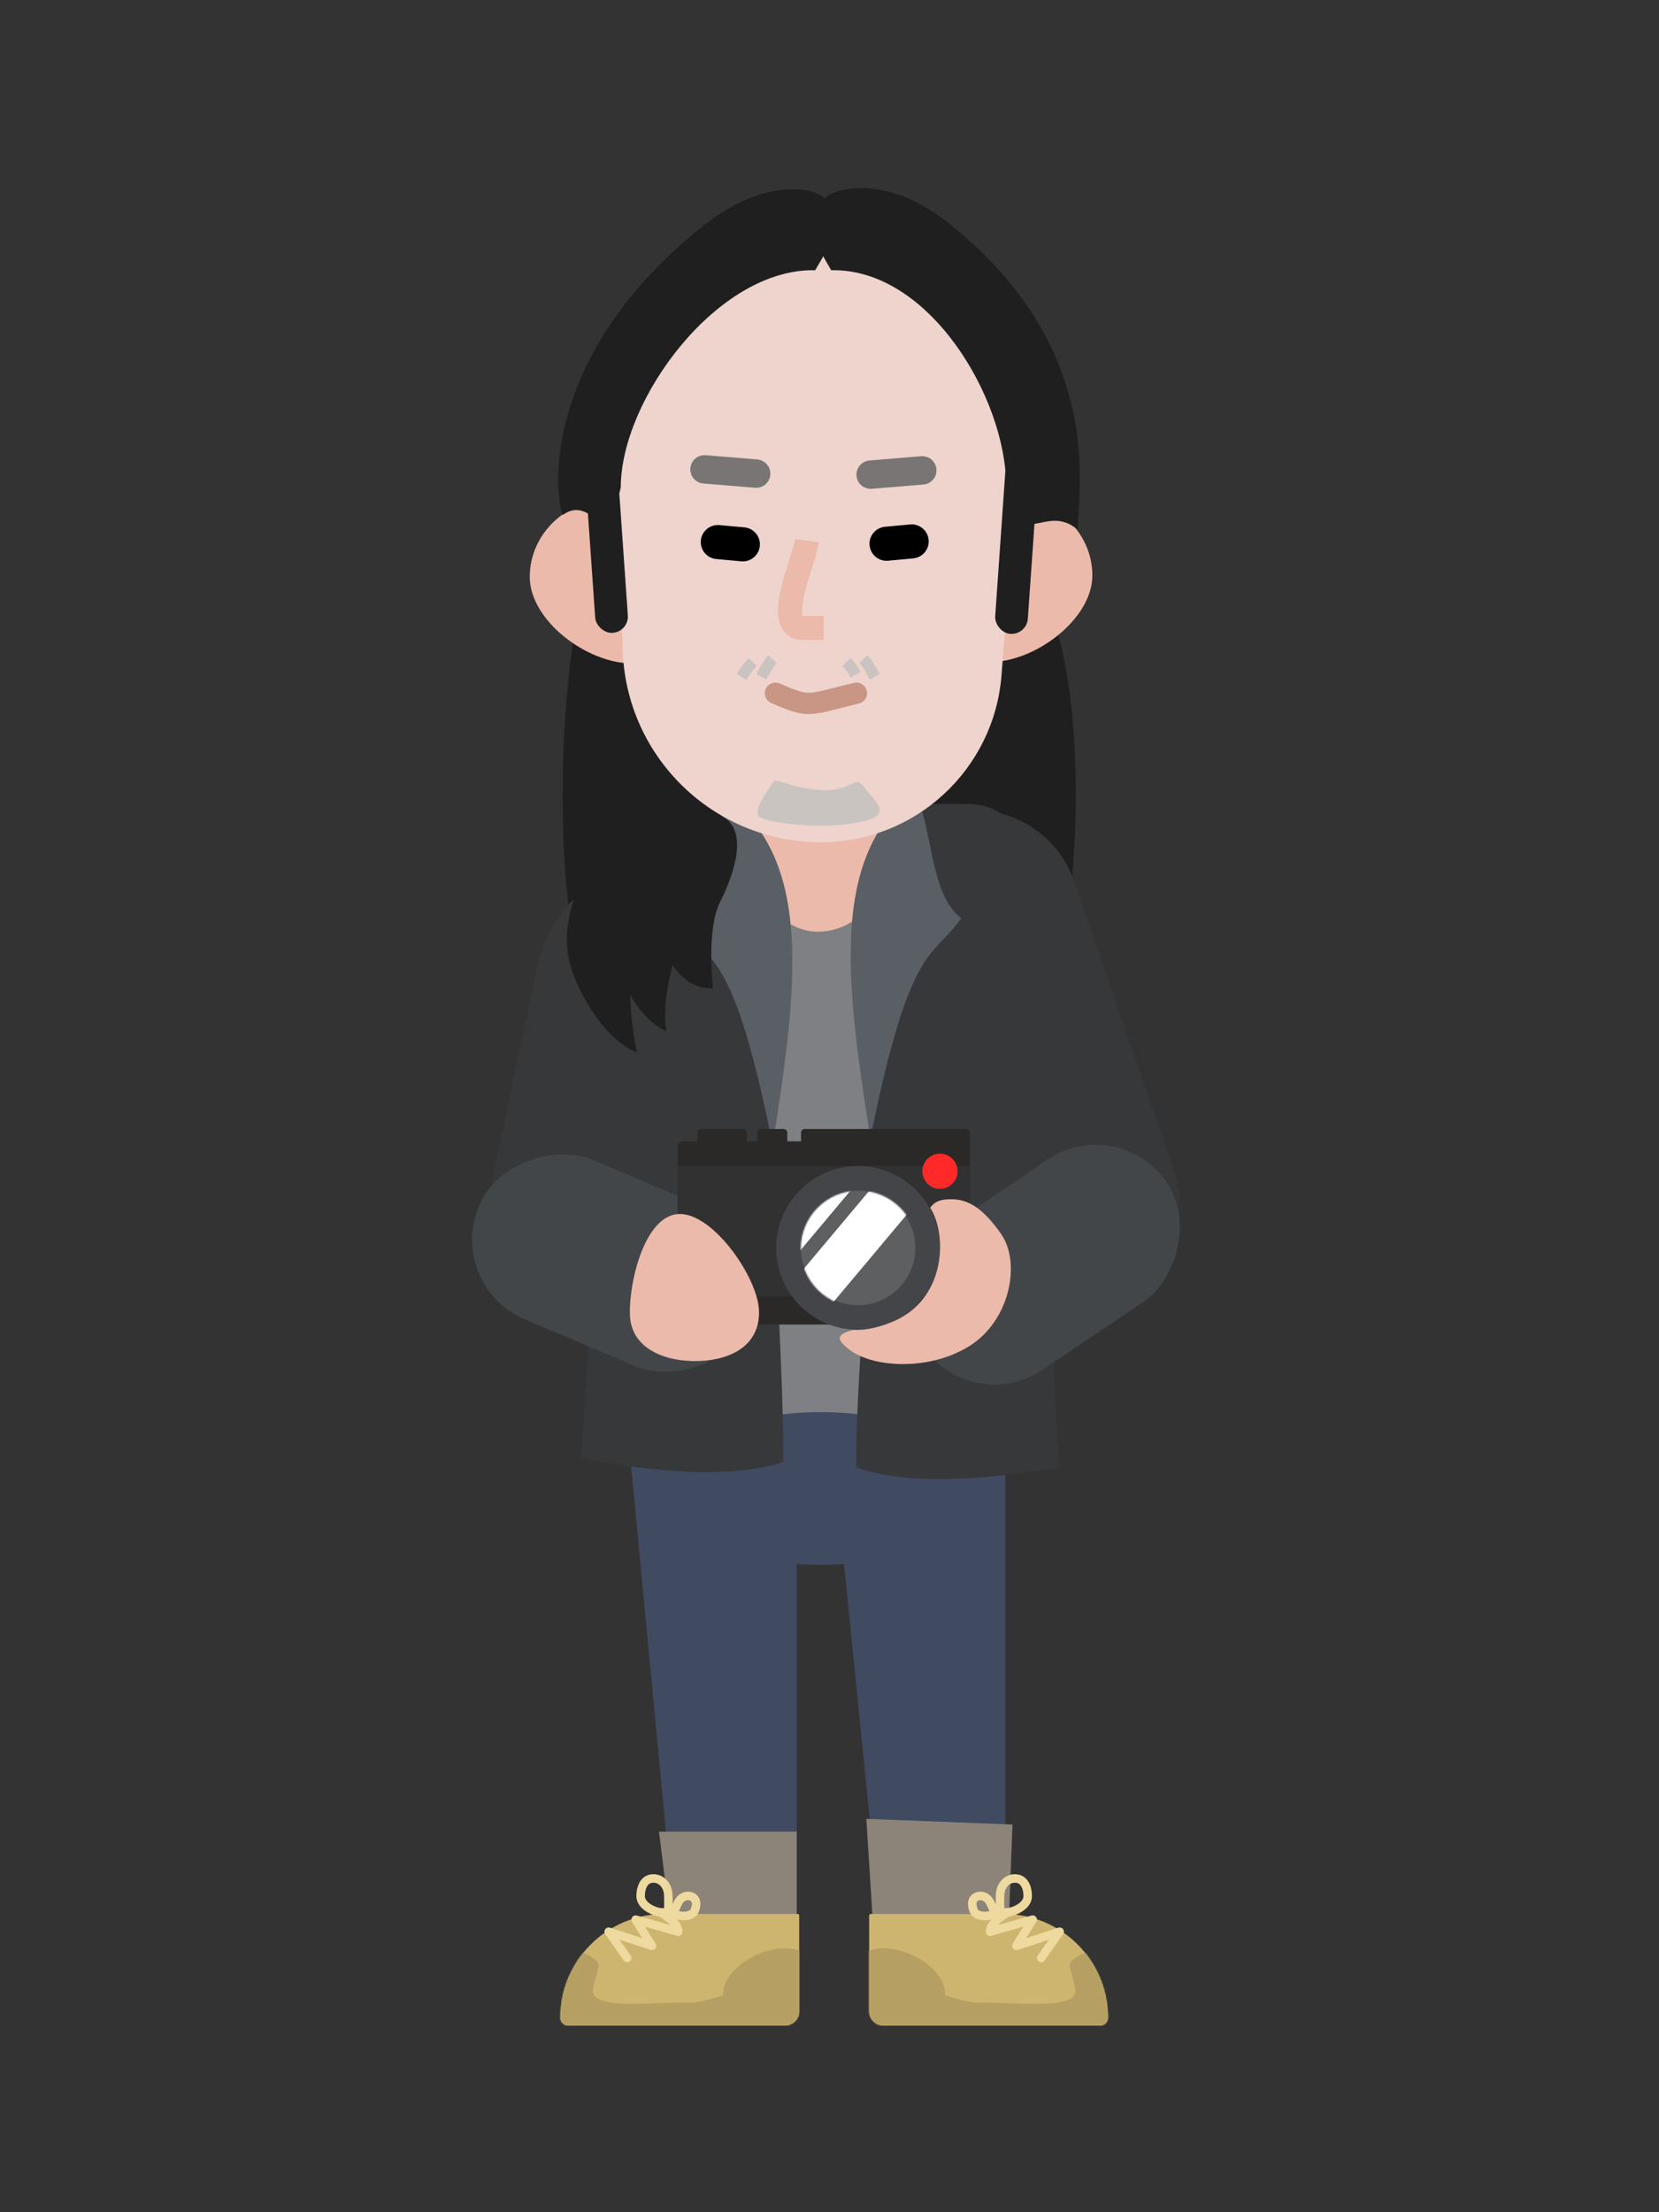 <svg width="1200" height="1600" viewBox="0 0 1200 1600" fill="none" xmlns="http://www.w3.org/2000/svg">
<rect x="0" y="0" width="1200" height="1600" fill="#333333" stroke="none"/>
<path d="M474.64 460.32L417.15 448C402.366 530.13 404.83 641.005 417.15 688.229L550.61 659.484L474.64 460.32Z" fill="#1F1F20"/>
<path d="M704.651 460.32L762.142 448C790.887 536.29 774.461 677.963 762.142 725.187L628.681 659.484V548.609L704.651 460.32Z" fill="#1F1F20"/>
<rect x="408.585" y="605.741" width="188.149" height="348.924" rx="94.075" transform="rotate(12 408.585 605.741)" fill="#36383A"/>
<path d="M448.53 719.501C453.095 663.552 499.833 620.472 555.968 620.472H639.742C695.541 620.472 742.117 663.055 747.105 718.631L758.025 840.295C758.715 847.976 758.63 855.707 757.771 863.371L738.294 1037.28H456.61L438.799 862.335C438.088 855.357 438.018 848.329 438.588 841.338L448.53 719.501Z" fill="#7E8083"/>
<rect x="546.453" y="555.795" width="90.342" height="118.061" rx="45.171" fill="#EBBAAA"/>
<rect width="153.276" height="376.734" rx="76.638" transform="matrix(-0.946 0.326 0.326 0.946 752.048 565.035)" fill="#36383A"/>
<path d="M455.183 1046.52L576.324 1056.78V1396.6H488.575L455.183 1046.52Z" fill="#404B62"/>
<ellipse cx="593.781" cy="1076.57" rx="116.6" ry="55.232" fill="#404B62"/>
<path d="M603.016 1056.78H727.237V1396.59H637.256L603.016 1056.78Z" fill="#404B62"/>
<path d="M476.654 1324.73H576.235V1405.83H486.767L476.654 1324.73Z" fill="#8C8379"/>
<path d="M732.37 1319.6L626.628 1315.49L631.761 1396.59H729.442L732.37 1319.6Z" fill="#8C8379"/>
<path d="M405.38 1459.38C405.38 1417.91 439 1384.29 480.473 1384.29H576.933C577.571 1384.29 578.089 1384.8 578.089 1385.44V1454.68C578.089 1460.35 573.492 1464.94 567.822 1464.94H410.942C407.87 1464.94 405.38 1462.45 405.38 1459.38Z" fill="#CEB56F"/>
<mask id="mask0" mask-type="alpha" maskUnits="userSpaceOnUse" x="405" y="1384" width="174" height="81">
<path d="M405.38 1459.38C405.38 1417.91 439 1384.29 480.473 1384.29H578.089V1454.68C578.089 1460.35 573.492 1464.94 567.822 1464.94H410.942C407.87 1464.94 405.38 1462.45 405.38 1459.38Z" fill="#CEB56F"/>
</mask>
<g mask="url(#mask0)">
<path d="M425.411 1414.05C412.462 1406.73 417.541 1421.23 405.906 1427.39L381.266 1474.62H577.35C582.141 1467.77 597.804 1443.58 584.023 1438.69C552.198 1427.39 515.753 1449.47 497.274 1448.44C478.795 1447.41 425.898 1455.11 429.004 1438.69C432.597 1419.69 437.217 1420.72 425.411 1414.05Z" fill="#B69F62"/>
<ellipse cx="555.216" cy="1432.38" rx="34.139" ry="20.166" transform="rotate(-25 555.216 1432.38)" fill="#B69F62"/>
</g>
<path d="M478.282 1383.25C482.388 1386.33 490.601 1390.95 490.601 1397.11L459.803 1388.38L471.609 1407.37L440.297 1397.11L453.643 1416.1" stroke="#EED99F" stroke-width="6.16" stroke-linecap="round" stroke-linejoin="round"/>
<path d="M483.415 1371.44C483.415 1372.61 483.435 1373.72 483.454 1374.74L483.455 1374.78C483.474 1375.8 483.491 1376.72 483.489 1377.58C483.483 1379.37 483.388 1380.61 483.155 1381.5C482.943 1382.31 482.683 1382.58 482.469 1382.73C482.184 1382.93 481.479 1383.24 479.822 1383.24C476.496 1383.24 472.208 1381.99 468.798 1379.72C465.374 1377.44 463.396 1374.55 463.396 1371.44C463.396 1367.36 464.388 1364.08 465.982 1361.91C467.503 1359.83 469.67 1358.61 472.636 1358.61C478.482 1358.61 483.415 1363.65 483.415 1371.44Z" stroke="#EED99F" stroke-width="6.16"/>
<path d="M490.204 1376.71C489.852 1377.5 489.504 1378.24 489.185 1378.92L489.177 1378.94C488.857 1379.63 488.573 1380.23 488.322 1380.8C487.797 1381.99 487.53 1382.77 487.441 1383.32C487.4 1383.57 487.41 1383.7 487.417 1383.75C487.422 1383.78 487.425 1383.78 487.428 1383.79C487.429 1383.79 487.429 1383.79 487.43 1383.79C487.45 1383.82 487.681 1384.16 488.734 1384.63C490.849 1385.57 493.98 1386.01 496.828 1385.55C499.7 1385.07 501.582 1383.83 502.346 1382.12C503.513 1379.49 503.767 1377.18 503.383 1375.47C503.024 1373.87 502.085 1372.59 500.293 1371.79C496.785 1370.23 492.373 1371.84 490.204 1376.71Z" stroke="#EED99F" stroke-width="6.16"/>
<path d="M801.39 1459.38C801.39 1417.91 767.769 1384.29 726.297 1384.29H629.837C629.199 1384.29 628.681 1384.8 628.681 1385.44V1454.68C628.681 1460.35 633.278 1464.94 638.948 1464.94H795.827C798.899 1464.94 801.39 1462.45 801.39 1459.38Z" fill="#CEB56F"/>
<mask id="mask1" mask-type="alpha" maskUnits="userSpaceOnUse" x="628" y="1384" width="174" height="81">
<path d="M801.39 1459.38C801.39 1417.91 767.769 1384.29 726.297 1384.29H628.681V1454.68C628.681 1460.35 633.278 1464.94 638.948 1464.94H795.827C798.899 1464.94 801.39 1462.45 801.39 1459.38Z" fill="#CEB56F"/>
</mask>
<g mask="url(#mask1)">
<path d="M781.359 1414.05C794.308 1406.73 789.229 1421.23 800.864 1427.39L825.503 1474.62H629.419C624.629 1467.77 608.966 1443.58 622.746 1438.69C654.572 1427.39 691.016 1449.47 709.496 1448.44C727.975 1447.41 780.872 1455.11 777.766 1438.69C774.172 1419.69 769.553 1420.72 781.359 1414.05Z" fill="#B69F62"/>
<ellipse rx="34.139" ry="20.166" transform="matrix(-0.906 -0.423 -0.423 0.906 651.553 1432.38)" fill="#B69F62"/>
</g>
<path d="M728.488 1383.25C724.382 1386.33 716.169 1390.95 716.169 1397.11L746.967 1388.38L735.161 1407.37L766.473 1397.11L753.127 1416.1" stroke="#EED99F" stroke-width="6.16" stroke-linecap="round" stroke-linejoin="round"/>
<path d="M723.355 1371.44C723.355 1372.61 723.335 1373.72 723.316 1374.74L723.315 1374.78C723.296 1375.8 723.279 1376.72 723.281 1377.58C723.287 1379.37 723.382 1380.61 723.615 1381.5C723.827 1382.31 724.087 1382.58 724.301 1382.73C724.586 1382.93 725.291 1383.24 726.948 1383.24C730.274 1383.24 734.562 1381.99 737.972 1379.72C741.396 1377.44 743.374 1374.55 743.374 1371.44C743.374 1367.36 742.382 1364.08 740.788 1361.91C739.267 1359.83 737.1 1358.61 734.134 1358.61C728.288 1358.61 723.355 1363.65 723.355 1371.44Z" stroke="#EED99F" stroke-width="6.16"/>
<path d="M716.566 1376.71C716.918 1377.5 717.266 1378.24 717.585 1378.92L717.593 1378.94C717.913 1379.63 718.197 1380.23 718.448 1380.8C718.973 1381.99 719.24 1382.77 719.329 1383.32C719.37 1383.57 719.36 1383.7 719.353 1383.75C719.348 1383.78 719.345 1383.78 719.342 1383.79C719.341 1383.79 719.341 1383.79 719.34 1383.79C719.32 1383.82 719.089 1384.16 718.036 1384.63C715.921 1385.57 712.79 1386.01 709.942 1385.55C707.07 1385.07 705.188 1383.83 704.424 1382.12C703.257 1379.49 703.003 1377.18 703.387 1375.47C703.746 1373.87 704.685 1372.59 706.477 1371.79C709.985 1370.23 714.397 1371.84 716.566 1376.71Z" stroke="#EED99F" stroke-width="6.16"/>
<path d="M553.738 735.453C553.738 704.244 556.818 653.324 538.339 608.153H473.662C462.027 625.947 437.936 686.997 434.651 788.837C431.366 890.678 423.7 1007.85 420.278 1053.7C434.651 1058.32 519.347 1073.72 566.571 1057.3C566.571 991.594 561.951 953.096 560.925 856.594C560.231 791.407 553.738 766.662 553.738 735.453Z" fill="#36383A"/>
<rect x="322" y="929.788" width="125.431" height="212.399" rx="62.716" transform="rotate(-67 322 929.788)" fill="#424648"/>
<path d="M493.168 668.723C519.86 649.218 513.7 579.921 531.153 579.921C586.077 628.172 577.607 710.815 558.871 827.849C530.126 685.149 513.957 698.495 493.168 668.723Z" fill="#5A5E65"/>
<path d="M634.719 730.833C634.719 699.624 636.894 626.632 655.373 581.46H699.857C718.221 581.46 734.509 591.353 738.204 609.342C745.657 645.621 751.411 709.941 753.807 784.217C757.092 886.058 762.826 1015.55 766.248 1061.4C739.556 1065.51 666.544 1077.83 619.32 1061.4C619.32 995.7 626.506 948.476 627.533 851.974C628.226 786.788 634.719 762.042 634.719 730.833Z" fill="#36383A"/>
<rect x="702.644" y="1025.49" width="124.009" height="212.399" rx="62.005" transform="rotate(-124 702.644 1025.49)" fill="#424648"/>
<path d="M695.289 664.103C668.597 644.597 674.757 575.301 657.305 575.301C602.381 623.552 610.85 706.194 629.586 823.229C658.331 680.529 674.501 693.875 695.289 664.103Z" fill="#5A5E65"/>
<path d="M502.417 417.258C502.417 448.488 490.028 479.799 457.103 479.799C424.179 479.799 383.187 448.488 383.187 417.258C383.187 386.028 409.877 360.711 442.802 360.711C475.726 360.711 502.417 386.028 502.417 417.258Z" fill="#EBBAAA"/>
<path d="M670.906 416.258C670.906 447.488 683.295 478.799 716.22 478.799C749.144 478.799 790.136 447.488 790.136 416.258C790.136 385.028 763.445 359.711 730.521 359.711C697.596 359.711 670.906 385.028 670.906 416.258Z" fill="#EBBAAA"/>
<path d="M444.107 318.71C440.629 235.245 507.355 165.681 590.892 165.681C676.574 165.681 744.075 238.703 737.352 324.121L724.422 488.412C719.056 556.59 662.165 609.179 593.776 609.179C516.891 609.179 453.683 548.55 450.483 471.732L444.107 318.71Z" fill="#EED4CC"/>
<mask id="mask2" mask-type="alpha" maskUnits="userSpaceOnUse" x="443" y="165" width="295" height="445">
<path d="M444.107 318.683C440.629 235.218 507.355 165.654 590.892 165.654C676.574 165.654 744.075 238.676 737.352 324.094L724.422 488.385C719.056 556.563 662.165 609.152 593.776 609.152C516.891 609.152 453.683 548.524 450.483 471.705L444.107 318.683Z" fill="#7E6056"/>
</mask>
<g mask="url(#mask2)">
<path d="M549.494 591.02C543.47 587.608 555.234 571.792 559.741 564.985C562.67 563.33 574.667 570.211 593.335 571.392C616.67 572.869 617.872 560.014 624.566 568.847C631.26 577.679 645.393 587.931 627.877 593.073C600.489 601.112 557.688 595.663 549.494 591.02Z" fill="#CAC4C1"/>
</g>
<path d="M560.925 501.384C586.518 512.677 584.465 509.597 619.442 501.384" stroke="#C99584" stroke-width="15.399" stroke-linecap="round"/>
<path d="M544.552 478.799C540.856 482.495 537.537 487.525 536.339 489.578" stroke="#CAC3C1" stroke-width="8.213"/>
<path d="M558.871 476.746C555.176 480.441 551.856 487.525 550.658 489.578" stroke="#CAC3C1" stroke-width="8.213"/>
<path d="M624.575 476.746C628.271 480.441 631.59 487.525 632.788 489.578" stroke="#CAC3C1" stroke-width="8.213"/>
<path d="M612.255 478.799C615.951 482.495 617.731 485.985 618.928 488.038" stroke="#CAC3C1" stroke-width="8.213"/>
<path d="M509.594 339.461L546.937 342.541" stroke="#787574" stroke-width="20.532" stroke-linecap="round"/>
<path d="M667.106 340.206L629.763 343.285" stroke="#787574" stroke-width="20.532" stroke-linecap="round"/>
<path d="M519.196 392.056L537.334 393.691" stroke="black" stroke-width="24.639" stroke-linecap="round"/>
<path d="M659.428 391.582L641.256 393.261" stroke="black" stroke-width="24.639" stroke-linecap="round"/>
<rect x="423.64" y="348.352" width="23.671" height="110.463" rx="11.835" transform="rotate(-4 423.64 348.352)" fill="#1F1F20"/>
<rect x="727.952" y="329.939" width="23.671" height="127.997" rx="11.835" transform="rotate(4 727.952 329.939)" fill="#1F1F20"/>
<path d="M583.693 390.993C581.647 405.897 559.026 454.16 580.944 454.16H595.83" stroke="#EBBAAA" stroke-width="17.453"/>
<path d="M589.67 195.452C519.038 193.81 449.023 288.875 449.023 352.525C437.388 403.856 429.586 356.074 407 372.5C398.787 347.861 397.692 250.89 509.594 162.601C554.134 127.459 591.894 135.722 597.369 144.619C607.171 160.547 611.394 158.494 589.67 195.452Z" fill="#1F1F20"/>
<path d="M601.237 195.453C671.868 193.81 727.75 287.848 727.75 351.498C739.385 402.829 754.5 362.5 779.5 383C779.5 356.308 801.153 252.077 685.145 160.548C640.605 125.405 601.066 135.722 595.59 144.619C585.788 160.548 579.512 158.494 601.237 195.453Z" fill="#1F1F20"/>
<path d="M421.675 629.712C431.53 600.145 425.781 536.632 421.675 508.571C451.789 548.951 505.036 634.229 477.112 652.297C449.188 670.366 454.526 732.373 460.686 761.119C453.842 759.065 436.458 747.978 421.675 720.054C403.195 685.149 409.355 666.67 421.675 629.712Z" fill="#1F1F20"/>
<path d="M520.887 589.674C489.061 575.301 477.769 566.061 460.316 540.396C456.894 556.137 458.263 606.51 466.476 632.792C474.689 659.073 476.742 714.921 515.753 714.921C515.753 714.921 510.62 672.83 520.887 652.297C531.153 631.765 542.395 599.387 520.887 589.674Z" fill="#1F1F20"/>
<path d="M453.753 650.102C460.908 628.588 456.735 582.373 453.753 561.955C475.615 591.337 528.839 647.363 508.567 660.51C488.295 673.658 477.602 724.803 482.074 745.72C477.106 744.226 464.485 736.158 453.753 715.839C440.338 690.441 444.81 676.995 453.753 650.102Z" fill="#1F1F20"/>
<rect x="490.088" y="825.474" width="211.483" height="132.495" rx="3.822" fill="#2B2927"/>
<rect x="504.461" y="816.556" width="35.672" height="20.384" rx="2.548" fill="#2B2927"/>
<rect x="547.776" y="816.556" width="21.658" height="20.384" rx="2.548" fill="#2B2927"/>
<rect x="579.404" y="816.556" width="122.167" height="14.373" rx="2.548" fill="#2B2927"/>
<rect x="490.088" y="843.31" width="211.483" height="94.276" fill="#313131"/>
<circle cx="679.913" cy="847.132" r="12.74" fill="#FF2929"/>
<circle cx="620.673" cy="902.551" r="50.323" fill="#5D5F61" stroke="#444549" stroke-width="17.836"/>
<mask id="mask3" mask-type="alpha" maskUnits="userSpaceOnUse" x="579" y="861" width="85" height="85">
<circle cx="621.31" cy="903.188" r="42.042" fill="#C6C6C6"/>
</mask>
<g mask="url(#mask3)">
<rect x="658.777" y="825.474" width="31.85" height="139.55" transform="rotate(40 658.777 825.474)" fill="white"/>
<rect x="640.941" y="780.884" width="31.85" height="139.55" transform="rotate(40 640.941 780.884)" fill="white"/>
</g>
<path d="M549.003 947.919C549.844 972.001 530.239 983.501 505.591 984.361C480.942 985.222 456.479 975.262 455.638 951.18C454.797 927.097 466.443 878.895 491.091 878.034C515.74 877.174 548.162 923.837 549.003 947.919Z" fill="#EBBAAA"/>
<path d="M645.107 956.176C684.118 940.263 685.537 893.481 672.826 873.533C676.932 867.373 683.941 867.362 688.738 867.373C702.658 867.406 713.468 877.256 724.156 892.526C738.529 913.058 730.83 955.149 701.058 973.628C671.286 992.107 630.054 989.013 613.674 975.611C608.028 970.991 601.476 965.415 617.388 961.892C623.177 962.141 632.343 961.382 645.107 956.176Z" fill="#EBBAAA"/>
</svg>
